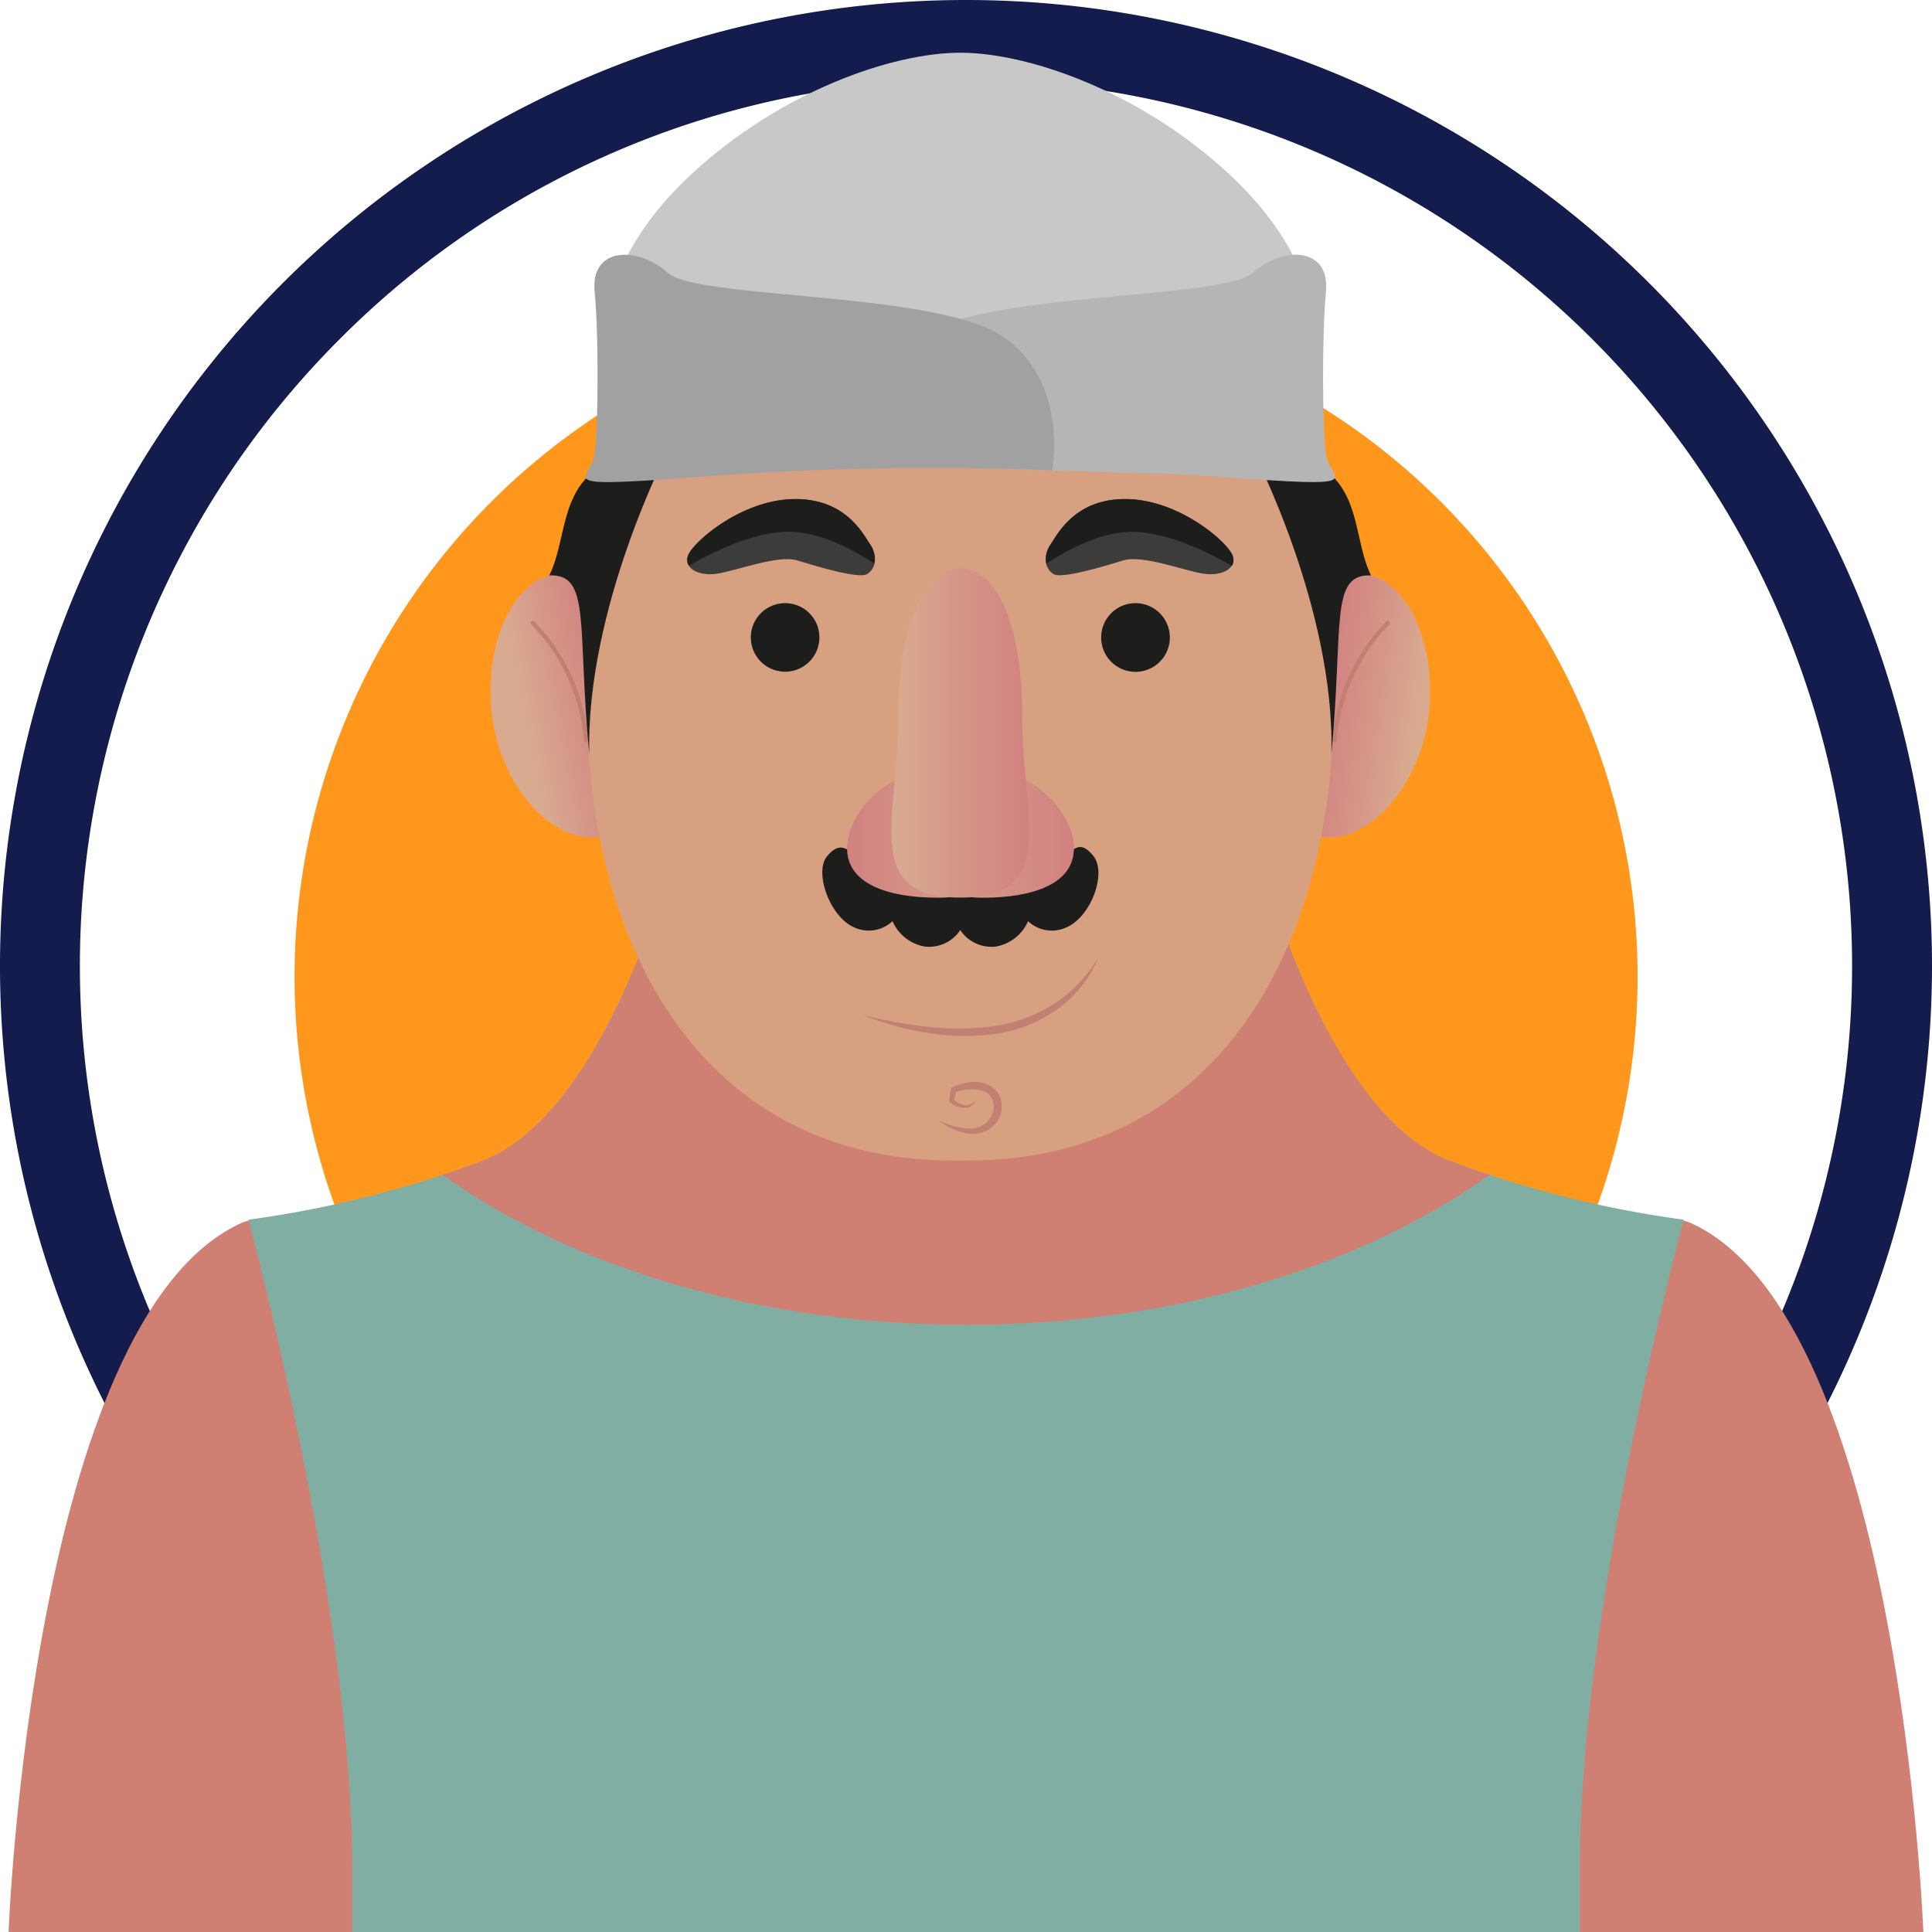 <svg xmlns="http://www.w3.org/2000/svg" xmlns:xlink="http://www.w3.org/1999/xlink" viewBox="0 0 290.3 290.3"><defs><style>.cls-1{fill:#ff971c;}.cls-2{fill:#141b4d;}.cls-3{fill:#d08072;}.cls-4{fill:#80aea2;}.cls-5{fill:url(#Degradado_sin_nombre_7);}.cls-6{fill:none;stroke:#c18072;stroke-linecap:round;stroke-miterlimit:10;stroke-width:0.64px;}.cls-7{fill:url(#linear-gradient);}.cls-8{fill:#d7a080;}.cls-9{fill:#1d1d1b;}.cls-10{fill:url(#linear-gradient-2);}.cls-11{fill:url(#linear-gradient-3);}.cls-12{fill:url(#Degradado_sin_nombre_7-2);}.cls-13{fill:#c18072;}.cls-14{fill:#3c3c3b;}.cls-15{fill:#c8c8c8;}.cls-16{fill:#b5b5b5;}.cls-17{fill:#a1a1a1;}</style><linearGradient id="Degradado_sin_nombre_7" x1="78.28" y1="107.67" x2="91.67" y2="104.99" gradientUnits="userSpaceOnUse"><stop offset="0" stop-color="#d8ab90"/><stop offset="1" stop-color="#d28180"/></linearGradient><linearGradient id="linear-gradient" x1="213.49" y1="107.75" x2="198.7" y2="105.49" xlink:href="#Degradado_sin_nombre_7"/><linearGradient id="linear-gradient-2" x1="127.28" y1="125.21" x2="154.64" y2="125.21" gradientUnits="userSpaceOnUse"><stop offset="0" stop-color="#d28180"/><stop offset="1" stop-color="#d8ab90"/></linearGradient><linearGradient id="linear-gradient-3" x1="-1004.09" y1="125.21" x2="-976.73" y2="125.21" gradientTransform="matrix(-1, 0, 0, 1, -842.78, 0)" xlink:href="#linear-gradient-2"/><linearGradient id="Degradado_sin_nombre_7-2" x1="133.95" y1="110.13" x2="154.64" y2="110.13" xlink:href="#Degradado_sin_nombre_7"/></defs><title>Recurso 9</title><g id="Capa_2" data-name="Capa 2"><g id="Capa_1-2" data-name="Capa 1"><path class="cls-1" d="M44.26,146.75a100.9,100.9,0,1,1,100.89,100.9A100.89,100.89,0,0,1,44.26,146.75Z"/><path class="cls-2" d="M145.15,12a133.16,133.16,0,0,1,94.16,227.3A133.15,133.15,0,1,1,51,51a132.28,132.28,0,0,1,94.15-39m0-12A145.15,145.15,0,1,0,290.3,145.15,145.16,145.16,0,0,0,145.15,0Z"/><path class="cls-3" d="M289,290.3s-3.48-91.72-34.67-106.41c-8.23-3.87-13.28,10.32-14.61,15.45-5.77,22.13-9.65,50-9.65,91Z"/><path class="cls-3" d="M1.29,290.3S4.77,198.58,36,183.89c8.24-3.87,13.28,10.32,14.62,15.45,5.76,22.13,9.65,50,9.65,91Z"/><path class="cls-4" d="M217.8,174.41c-18.19-6.93-27.88-43.57-27.88-43.57H100.38S90.7,167.48,72.5,174.41a161.88,161.88,0,0,1-35.18,8.86s15.6,57.63,15.6,97.5v9.53H237.39v-9.53c0-39.87,15.6-97.5,15.6-97.5A161.89,161.89,0,0,1,217.8,174.41Z"/><path class="cls-3" d="M145.15,199.07c31.22,0,59.28-8.7,78.66-22.53-2-.66-4-1.35-6-2.13-18.19-6.93-27.88-43.57-27.88-43.57H100.38S90.7,167.48,72.5,174.41c-2,.78-4,1.47-6,2.13C85.87,190.37,113.93,199.07,145.15,199.07Z"/><path class="cls-5" d="M98.37,105.92c.73,11-2.8,19.91-9.58,19.91S74.52,117,73.79,106s4.18-19.89,11-19.91S97.64,94.94,98.37,105.92Z"/><path class="cls-6" d="M80.06,93.61a28.41,28.41,0,0,1,8,17.6"/><path class="cls-7" d="M190.22,105.92c-.73,11,2.79,19.91,9.58,19.91s14.28-8.84,15-19.81-4.18-19.89-11-19.91S191,94.94,190.22,105.92Z"/><path class="cls-6" d="M208.53,93.61a28.41,28.41,0,0,0-8,17.6"/><path class="cls-8" d="M200.08,98c-2.88-40.12-23.36-67.73-54.85-67.73l-.94,0-.93,0c-31.49,0-52,27.61-54.85,67.73-2.68,37.31,13,76.39,54.85,76.39l.93,0,.94,0C187.09,174.41,202.76,135.33,200.08,98Z"/><path class="cls-9" d="M144.29,134.47c-7.17,0-11.38-2.63-16.93-6.93-.18.36-1.16-1.21-3.1,1.14s.39,9.18,4.23,10.73a5.21,5.21,0,0,0,5.62-1,6.48,6.48,0,0,0,4.87,3.82,5.62,5.62,0,0,0,5.31-2.48,5.64,5.64,0,0,0,5.33,2.48,6.5,6.5,0,0,0,4.86-3.82,5.17,5.17,0,0,0,5.62,1c3.84-1.55,6.21-8.17,4.23-10.73s-2.92-.77-3.1-1.14C155.68,131.83,151.47,134.48,144.29,134.47Z"/><path class="cls-10" d="M154.64,125.21c0,5.35-6.12,9.68-13.68,9.68s-13.68-2.08-13.68-7.42,6.13-11.94,13.68-11.94S154.64,119.86,154.64,125.21Z"/><path class="cls-11" d="M134,125.21c0,5.35,6.12,9.68,13.68,9.68s13.68-2.08,13.68-7.42-6.13-11.94-13.68-11.94S134,119.86,134,125.21Z"/><path class="cls-12" d="M153.6,107.87c0,14.92,5.64,27-9.31,27s-9.3-12.1-9.3-27,4.16-22.5,9.3-22.5S153.6,93,153.6,107.87Z"/><path class="cls-13" d="M129.68,152.51c1.61.41,3.23.79,4.86,1.06s3.26.56,4.89.72a40.57,40.57,0,0,0,9.79-.09,22.47,22.47,0,0,0,9.06-3.3,19.94,19.94,0,0,0,3.76-3.11,18.84,18.84,0,0,0,3-3.95,17.7,17.7,0,0,1-6.19,7.81,20.91,20.91,0,0,1-9.41,3.72,34,34,0,0,1-10.07-.18A42.56,42.56,0,0,1,129.68,152.51Z"/><path class="cls-9" d="M123.12,95.78A5.15,5.15,0,1,1,118,90.63,5.14,5.14,0,0,1,123.12,95.78Z"/><path class="cls-14" d="M130.67,81.69c-1-1.46-3.7-6.91-11.56-6.7s-15,6.49-15.72,8.47,1.64,3.15,4.38,2.74,9.16-2.87,12-2,9.3,2.83,10.53,2.06S132,83.68,130.67,81.69Z"/><path class="cls-9" d="M119.11,75c-7.86.2-15,6.49-15.72,8.47A1.67,1.67,0,0,0,103.5,85c3.35-1.93,9.67-5.1,15-5.1,4.72,0,9.73,2.71,12.87,4.78a3.73,3.73,0,0,0-.7-3C129.67,80.23,127,74.78,119.11,75Z"/><path class="cls-9" d="M165.46,95.78a5.16,5.16,0,1,0,5.16-5.15A5.15,5.15,0,0,0,165.46,95.78Z"/><path class="cls-14" d="M157.93,81.69c1-1.46,3.69-6.91,11.55-6.7s15,6.49,15.72,8.47-1.64,3.15-4.38,2.74-9.15-2.87-12-2-9.3,2.83-10.52,2.06S156.56,83.68,157.93,81.69Z"/><path class="cls-9" d="M169.48,75c7.86.2,15,6.49,15.72,8.47a1.67,1.67,0,0,1-.1,1.55c-3.35-1.93-9.67-5.1-15-5.1-4.72,0-9.72,2.71-12.87,4.78a3.7,3.7,0,0,1,.71-3C158.93,80.23,161.62,74.78,169.48,75Z"/><path class="cls-13" d="M141,168.31a10.79,10.79,0,0,0,4.63,1.26,3.57,3.57,0,0,0,3.47-2.16,2.93,2.93,0,0,0,.07-2,2.43,2.43,0,0,0-1.31-1.43,6.41,6.41,0,0,0-4.42.21l.27-.33c-.13.54-.26,1.08-.4,1.61l-.14-.35a3.81,3.81,0,0,0,1.75.94,1.51,1.51,0,0,0,1-.19c.31-.14.59-.45,1-.47-.35.09-.53.46-.85.66a1.85,1.85,0,0,1-1.09.41,3.81,3.81,0,0,1-2.17-.78l-.17-.11,0-.25c.07-.55.16-1.09.24-1.64l0-.22.24-.11a9.42,9.42,0,0,1,2.49-.73,5,5,0,0,1,2.72.3,3.47,3.47,0,0,1,2,2.11,4.08,4.08,0,0,1-.14,2.82,4.19,4.19,0,0,1-1.9,2,4.94,4.94,0,0,1-2.65.48A9.2,9.2,0,0,1,141,168.31Z"/><path class="cls-9" d="M100.38,67.63S88,91.43,88.54,113.35c-1.84-19.31.31-27.16-6-26.89C86.09,79.21,82.91,68.24,100.38,67.63Z"/><path class="cls-9" d="M188.21,67.63s12.43,23.8,11.84,45.72c1.84-19.31-.31-27.16,5.95-26.89C202.5,79.21,205.68,68.24,188.21,67.63Z"/><path class="cls-15" d="M184.66,26.13c-13.34-12.36-30.1-18.21-40.37-18.21s-27,5.85-40.36,18.21S91.27,49.19,91.27,49.19c4.11,16.25,53,9.75,53,9.75s48.92,6.5,53-9.75C197.31,49.19,198,38.49,184.66,26.13Z"/><path class="cls-16" d="M130.48,65.37s-2.56-8,7.4-14.78S183.79,45,188.24,41s11.64-4,11,2.82-.53,20.45,0,24.44,7.33,5.11-15.5,3.41S130,72,130.48,65.37Z"/><path class="cls-17" d="M158.1,70.68s2.57-13.27-7.39-20.09S104.8,45,100.35,41s-11.64-4-11,2.82.53,20.45,0,24.44-7.33,5.11,15.5,3.41A454.88,454.88,0,0,1,158.1,70.68Z"/></g></g></svg>